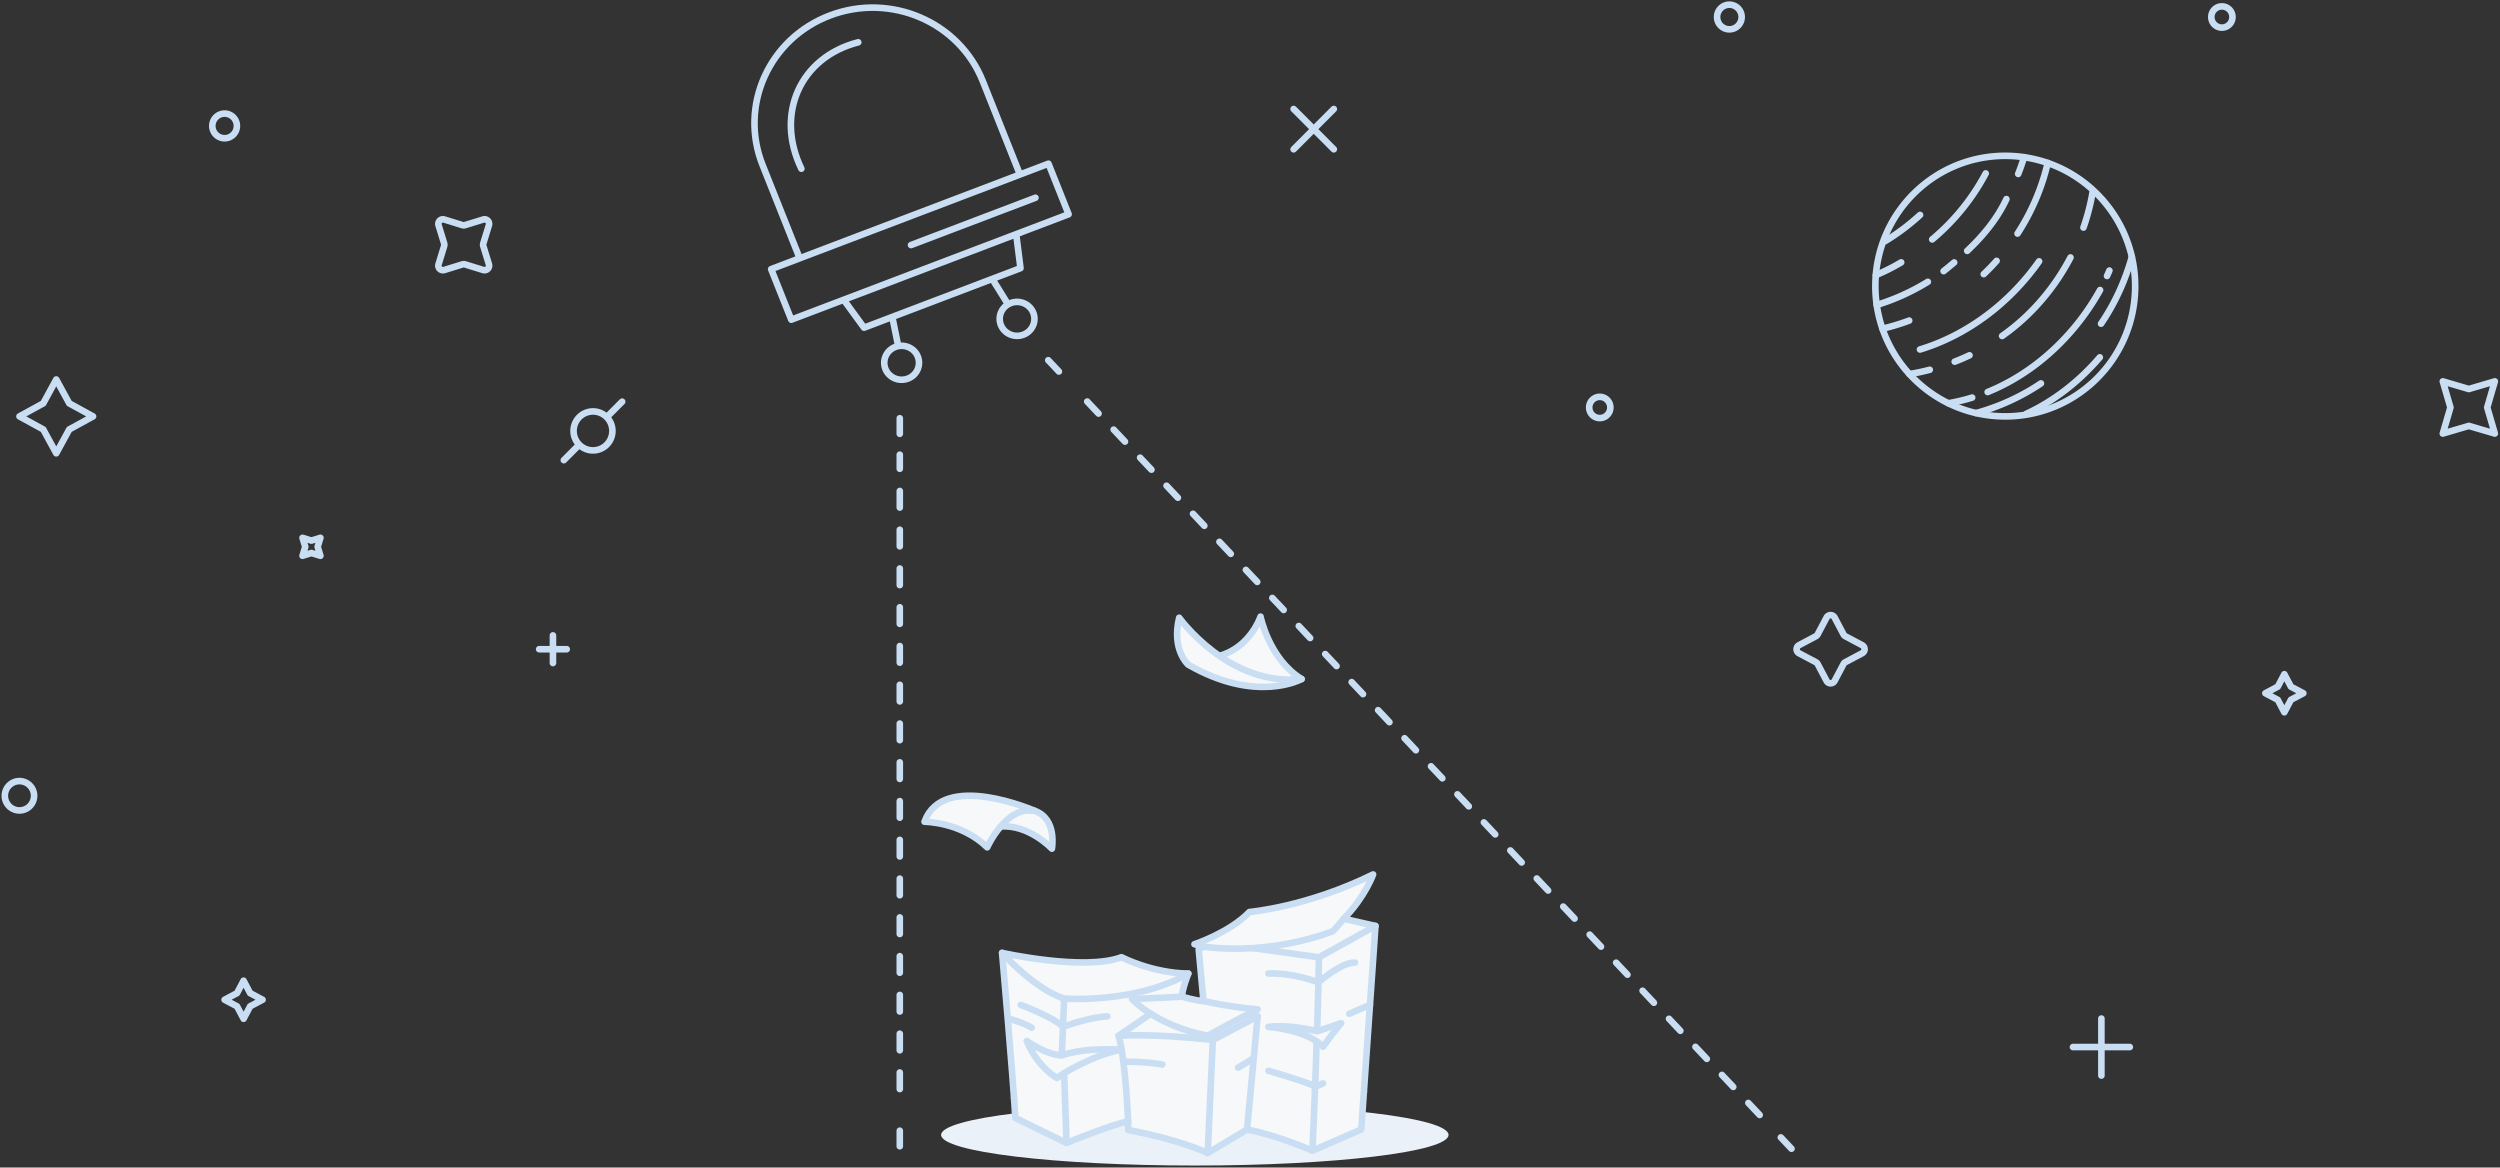 <svg width="379" height="177" xmlns="http://www.w3.org/2000/svg"><rect width="100%" height="100%" fill="#333333" stroke="none"/><g fill="none" fill-rule="evenodd"><path d="M197.32 102.94c-4.942-3.055-6.222-9.461-6.222-9.461s-1.508 4.63-6.239 5.955l.82 2.576 5.972 1.53 5.67-.6z" fill="#F7F8F9"/><path d="M197.32 102.94c-4.942-3.055-6.222-9.461-6.222-9.461s-1.508 4.63-6.239 5.955l.82 2.576 5.972 1.53 5.67-.6z" stroke="#C9DEF2" stroke-linecap="round" stroke-linejoin="round"/><path d="M180.128 100.758s-2.555-2.233-1.364-7.111c0 0 7.512 10.492 18.556 9.294 0 0-6.758 3.825-17.192-2.183" fill="#F7F8F9"/><path d="M180.128 100.758s-2.555-2.233-1.364-7.111c0 0 7.512 10.492 18.556 9.294 0 0-6.758 3.825-17.192-2.183z" stroke="#C9DEF2" stroke-linecap="round" stroke-linejoin="round"/><path d="M151.694 125.297c4.3-.344 7.773 3.36 7.773 3.36s.84-4.515-2.6-5.733l-6.436-.798 1.263 3.17z" fill="#F7F8F9"/><path d="M151.694 125.297c4.3-.344 7.773 3.36 7.773 3.36s.84-4.515-2.6-5.733l-6.436-.798 1.263 3.17z" stroke="#C9DEF2" stroke-linecap="round" stroke-linejoin="round"/><path d="M140.158 124.575s5.554.012 9.503 3.883c0 0 2.866-6.41 7.206-5.534 0 0-13.92-6.12-16.709 1.65" fill="#F7F8F9"/><path d="M140.158 124.575s5.554.012 9.503 3.883c0 0 2.866-6.41 7.206-5.534 0 0-13.92-6.12-16.709 1.65z" stroke="#C9DEF2" stroke-linecap="round" stroke-linejoin="round"/><path d="M219.598 172.051c0 2.566-17.221 4.644-38.463 4.644-21.243 0-38.464-2.078-38.464-4.644 0-2.566 17.22-4.646 38.464-4.646 21.242 0 38.463 2.08 38.463 4.646" fill="#EBF1F9"/><path d="M206.767 165.495l-4.4 1.912" fill="#F7F8F9"/><path d="M206.767 165.495l-4.4 1.912M160.369 166.06l1.084.39s2.663-1.184 4.693-1.263" stroke="#C9DEF2" stroke-linecap="round" stroke-linejoin="round"/><path d="M153.726 166.45s2.851 1.195 4.942 1.989" fill="#F7F8F9"/><path d="M153.726 166.45s2.851 1.195 4.942 1.989M178.012 167.444s3.319-.037 5.367.994c0 0 1.27-1.115 4.157-2.064" stroke="#C9DEF2" stroke-linecap="round" stroke-linejoin="round"/><path d="M189.255 169.08s-2.344.943-3.359 1.974" fill="#F7F8F9"/><path d="M189.255 169.08s-2.344.943-3.359 1.974" stroke="#C9DEF2" stroke-linecap="round" stroke-linejoin="round"/><path d="M170.982 169.08s1.41.006 3.048.593" fill="#F7F8F9"/><path d="M170.982 169.08s1.41.006 3.048.593" stroke="#C9DEF2" stroke-linecap="round" stroke-linejoin="round"/><path d="M171.024 169.99c-3.018.657-9.34 3.284-9.34 3.284l-7.757-3.794c-.359-6.275-2.012-25.022-2.012-25.022s12.428 2.772 18.103.657c0 0 4.598 2.406 10.128 2.48 0 0-1.005 2.553-.933 3.502 0 0 2.155.655 3.232.655l-.719-7.804.72-.44-1.366-.363s5.316-1.751 8.333-4.889c0 0 8.692-.73 18.749-5.69 0 0-1.222 3.43-4.454 6.711l4.814 1.096-2.156 30.858-7.4 3.21s-5.314-2.335-9.913-3.21l-5.961 3.575s-3.951-1.969-12.068-3.502v-1.313z" fill="#F7F8F9"/><path d="M171.024 169.99c-3.018.657-9.34 3.284-9.34 3.284l-7.757-3.794c-.359-6.275-2.012-25.022-2.012-25.022s12.428 2.772 18.103.657c0 0 4.598 2.406 10.128 2.48 0 0-1.005 2.553-.933 3.502 0 0 2.155.655 3.232.655l-.719-7.804.72-.44-1.366-.363s5.316-1.751 8.333-4.889c0 0 8.692-.73 18.749-5.69 0 0-1.222 3.43-4.454 6.711l4.814 1.096-2.156 30.858-7.4 3.21s-5.314-2.335-9.913-3.21l-5.961 3.575s-3.951-1.969-12.068-3.502v-1.313z" stroke="#C9DEF2" stroke-linecap="round" stroke-linejoin="round"/><path d="M151.916 144.457s4.885 5.472 9.41 6.93c0 0 10.846.804 18.82-3.792" stroke="#C9DEF2" stroke-linecap="round" stroke-linejoin="round"/><path d="M161.685 173.274l-.359-10.58-1.077.732s-2.946-1.606-4.598-5.618c0 0 2.946 2.116 5.315 2.188l.36-8.608" fill="#F7F8F9"/><path d="M161.685 173.274l-.359-10.58-1.077.732s-2.946-1.606-4.598-5.618c0 0 2.946 2.116 5.315 2.188l.36-8.608" stroke="#C9DEF2" stroke-linecap="round" stroke-linejoin="round"/><path fill="#F7F8F9" d="M208.521 140.373l-8.573 4.757-9.99-1.398"/><path stroke="#C9DEF2" stroke-linecap="round" stroke-linejoin="round" d="M208.521 140.373l-8.573 4.757-9.99-1.398"/><path d="M198.967 174.44s.825-18.21.981-29.31" fill="#F7F8F9"/><path d="M198.967 174.44s.825-18.21.981-29.31M192.298 147.587c3.826-.158 7.579 1.348 7.579 1.348s3.35-3.012 5.536-3.012" stroke="#C9DEF2" stroke-linecap="round" stroke-linejoin="round"/><path d="M207.685 152.344l-3.13 1.342" fill="#F7F8F9"/><path d="M207.685 152.344l-3.13 1.342M192.298 162.33s5.03 1.43 7.16 2.382l1.115-.476M189.054 171.231l1.604-17.143-6.79 3.568-.777 17.15" stroke="#C9DEF2" stroke-linecap="round" stroke-linejoin="round"/><path d="M174.445 153.686l-4.864 3.335s4.996-.395 14.286.635" fill="#F7F8F9"/><path d="M174.445 153.686l-4.864 3.335s4.996-.395 14.286.635" stroke="#C9DEF2" stroke-linecap="round" stroke-linejoin="round"/><path d="M190.658 154.088l-1.332-.402" fill="#F7F8F9"/><path d="M190.658 154.088l-1.332-.402" stroke="#C9DEF2" stroke-linecap="round" stroke-linejoin="round"/><path d="M171.024 169.99s-.351-9.084-1.443-12.969" fill="#F7F8F9"/><path d="M171.024 169.99s-.351-9.084-1.443-12.969" stroke="#C9DEF2" stroke-linecap="round" stroke-linejoin="round"/><path d="M161.326 162.695s4.718-2.922 8.711-3.545c0 0-5.27-.46-9.07.847" fill="#F7F8F9"/><path d="M161.326 162.695s4.718-2.922 8.711-3.545c0 0-5.27-.46-9.07.847M154.748 152.344s5.07 1.897 6.399 3.327c0 0 4.062-1.503 6.716-1.583" stroke="#C9DEF2" stroke-linecap="round" stroke-linejoin="round"/><g><path d="M152.875 154.441s1.873.4 3.512 1.35" fill="#F7F8F9"/><path d="M152.875 154.441s1.873.4 3.512 1.35" stroke="#C9DEF2" stroke-linecap="round" stroke-linejoin="round"/></g><g><path d="M170.302 160.955s3.338-.049 5.915.427" fill="#F7F8F9"/><path d="M170.302 160.955s3.338-.049 5.915.427" stroke="#C9DEF2" stroke-linecap="round" stroke-linejoin="round"/></g><g><path d="M190.066 160.418s-1.203.726-2.374 1.438" fill="#F7F8F9"/><path d="M190.066 160.418s-1.203.726-2.374 1.438" stroke="#C9DEF2" stroke-linecap="round" stroke-linejoin="round"/></g><path d="M192.298 155.671s5.778.4 8.275 3.016c0 0 1.508-2.141 2.745-3.57l-3.65 1.23s-3.78-1.076-7.37-.676" fill="#F7F8F9"/><path d="M192.298 155.671s5.778.4 8.275 3.016c0 0 1.508-2.141 2.745-3.57l-3.65 1.23s-3.78-1.076-7.37-.676zM179.213 151.097s-4.09.236-7.603.345c0 0 3.525 3.993 11.481 5.58 0 0 3.664-2.067 7.567-4.006 0 0-3.857-.268-8.213-1.264" stroke="#C9DEF2" stroke-linecap="round" stroke-linejoin="round"/><g><path d="M203.708 139.278s-1.34 1.65-1.652 1.889c0 0-9.01 3.734-19.611 2.342" fill="#F7F8F9"/><path d="M203.708 139.278s-1.34 1.65-1.652 1.889c0 0-9.01 3.734-19.611 2.342" stroke="#C9DEF2" stroke-linecap="round" stroke-linejoin="round"/></g><g stroke="#C9DEF2" stroke-linecap="round" stroke-linejoin="round"><path d="M136.408 165.104v-96.18" stroke-dasharray="2.519,3.358"/><path d="M136.408 65.77v-2.365M158.914 54.606l1.616 1.715"/><path d="M164.822 60.874l103.005 109.28" stroke-dasharray="2.505,3.34"/><path d="M136.408 173.775v-2.364M269.974 172.431l1.618 1.717"/></g><g stroke="#C9DEF2" stroke-linecap="round" stroke-linejoin="round"><path d="M154.625 26.459l-33.393 12.697-5.629-14.138c-3.588-9.011.978-19.16 10.2-22.666 9.22-3.508 19.603.957 23.193 9.968l5.629 14.139zM121.488 25.577c-4-8.257-.22-16.892 8.623-19.166M162 32.48l-42.04 15.987-3.052-7.665 42.04-15.986zM156.973 29.979l-18.86 7.17M154.706 40.656l-23.716 9.02-3.085-4.23 26.15-9.943zM139.27 54.494c.284 1.396-.642 2.75-2.069 3.028-1.427.277-2.813-.626-3.099-2.022-.283-1.395.643-2.75 2.07-3.029 1.427-.277 2.815.629 3.099 2.023zM136.172 52.472l-.902-4.425M156.44 47.007c.756 1.214.36 2.798-.884 3.536s-2.865.351-3.62-.865c-.755-1.216-.358-2.798.886-3.538 1.242-.736 2.865-.349 3.618.867zM152.822 46.14l-2.395-3.855"/></g><path d="M74.118 40.066l-.847-2.758a.686.686 0 0 1 0-.406l.847-2.76a.692.692 0 0 0-.863-.865l-2.751.85a.68.68 0 0 1-.406 0l-2.749-.85a.692.692 0 0 0-.864.866l.846 2.759a.686.686 0 0 1 0 .406l-.846 2.758a.693.693 0 0 0 .864.867l2.75-.85a.68.68 0 0 1 .405 0l2.75.85a.692.692 0 0 0 .864-.867z" stroke="#C9DEF2" stroke-linecap="round" stroke-linejoin="round"/><g stroke="#C9DEF2" stroke-linecap="round" stroke-linejoin="round"><path d="M196.115 16.524l6.092 6.11M196.115 22.634l6.092-6.11"/></g><path d="M336.838.97c.887 0 1.604.72 1.604 1.61 0 .887-.717 1.608-1.604 1.608a1.606 1.606 0 0 1-1.604-1.608c0-.89.718-1.61 1.604-1.61zM276.908 103.22l-1.347-2.55a.687.687 0 0 0-.287-.289l-2.543-1.349a.693.693 0 0 1 0-1.224l2.543-1.35a.684.684 0 0 0 .287-.288l1.347-2.55a.69.69 0 0 1 1.221 0l1.346 2.55a.692.692 0 0 0 .286.288l2.544 1.35c.49.26.49.963 0 1.224l-2.544 1.35a.695.695 0 0 0-.286.288l-1.346 2.55a.69.69 0 0 1-1.221 0zM318.571 154.413v8.64M322.88 158.733h-8.617" stroke="#C9DEF2" stroke-linecap="round" stroke-linejoin="round"/><g stroke="#C9DEF2" stroke-linecap="round" stroke-linejoin="round"><path d="M87.815 67.417l-2.337 2.344M94.316 60.897L91.98 63.24M87.815 67.417a2.94 2.94 0 0 0 4.164 0 2.959 2.959 0 0 0 0-4.176 2.938 2.938 0 0 0-4.164 0 2.959 2.959 0 0 0 0 4.176z"/></g><path d="M35.913 19.09c0 1.031-.833 1.869-1.864 1.869a1.866 1.866 0 0 1-1.863-1.87c0-1.03.834-1.868 1.863-1.868 1.03 0 1.864.838 1.864 1.868zM264.036 2.58c0 1.03-.833 1.868-1.864 1.868a1.867 1.867 0 0 1-1.862-1.868c0-1.033.835-1.87 1.862-1.87 1.03 0 1.864.837 1.864 1.87zM346.306 107.981l-.995-1.887-1.882-.998 1.882-.998.995-1.888.996 1.888 1.881.998-1.881.998zM242.525 60.162c-.887 0-1.604.72-1.604 1.609 0 .888.718 1.609 1.604 1.609.886 0 1.604-.721 1.604-1.609 0-.89-.718-1.609-1.604-1.609zM83.826 96.327v4.186M85.912 98.42H81.74M5.168 120.64a2.22 2.22 0 0 1-2.217 2.224 2.22 2.22 0 0 1-2.217-2.223c0-1.227.994-2.224 2.217-2.224a2.22 2.22 0 0 1 2.217 2.224zM36.927 154.445l-.996-1.887-1.881-.998 1.881-1 .996-1.886.995 1.886 1.882 1-1.882.998zM45.862 84.256l1.355-.419 1.357.42-.418-1.362.418-1.36-1.357.418-1.355-.417.417 1.36zM10.5 61.149l3.604 1.977-3.604 1.977-1.972 3.615-1.971-3.615-3.605-1.977 3.605-1.977 1.971-3.616zM377.062 61.77l1.154 3.955-3.942-1.159-3.944 1.16 1.156-3.955-1.156-3.956 3.944 1.16 3.942-1.16zM303.997 23.625c10.875 0 19.693 8.842 19.693 19.752 0 10.906-8.818 19.749-19.693 19.749-10.876 0-19.692-8.843-19.692-19.75 0-10.909 8.816-19.751 19.692-19.751zM315.852 34.503a32.8 32.8 0 0 0 1.44-5.697" stroke="#C9DEF2" stroke-linecap="round" stroke-linejoin="round"/><path d="M303.523 50.936c3.38-2.371 6.283-5.409 8.563-8.853a34.853 34.853 0 0 0 1.801-3.05M296.332 54.827c.76-.29 1.508-.613 2.243-.962M289.47 56.71a33.651 33.651 0 0 0 3.078-.65M291.072 52.983c7.25-2.203 13.647-7.11 18.055-13.364M285.813 36.545a33.538 33.538 0 0 0 5.268-3.959M292.922 36.295a33.407 33.407 0 0 0 8.112-10.005M307.19 62.737c4.283-1.988 8.072-4.98 11.14-8.567M319.426 41.837c.122-.273.243-.544.358-.818M301.33 59.432c5.65-2.29 10.552-6.276 14.222-11.133a36.555 36.555 0 0 0 2.816-4.33M295.37 61.134a28.366 28.366 0 0 0 3.61-.862M318.523 49.072c2.11-3.096 3.659-6.521 4.666-10.13M299.576 62.623a33.442 33.442 0 0 0 9.83-4.497M305.86 35.41a33.723 33.723 0 0 0 4.573-10.704M300.735 41.56a32.647 32.647 0 0 0 1.948-2.014M285.382 49.831a33.477 33.477 0 0 0 4.05-1.231M305.96 26.367c.328-.832.624-1.678.887-2.535M298.23 38.03c2.394-2.26 4.543-4.841 5.941-7.846M294.652 41.102a68.23 68.23 0 0 0 1.6-1.313M284.512 46.233a33.515 33.515 0 0 0 7.747-3.508M288.219 39.775a30.348 30.348 0 0 1-3.843 1.936" stroke="#C9DEF2" stroke-linecap="round" stroke-linejoin="round"/></g></svg>